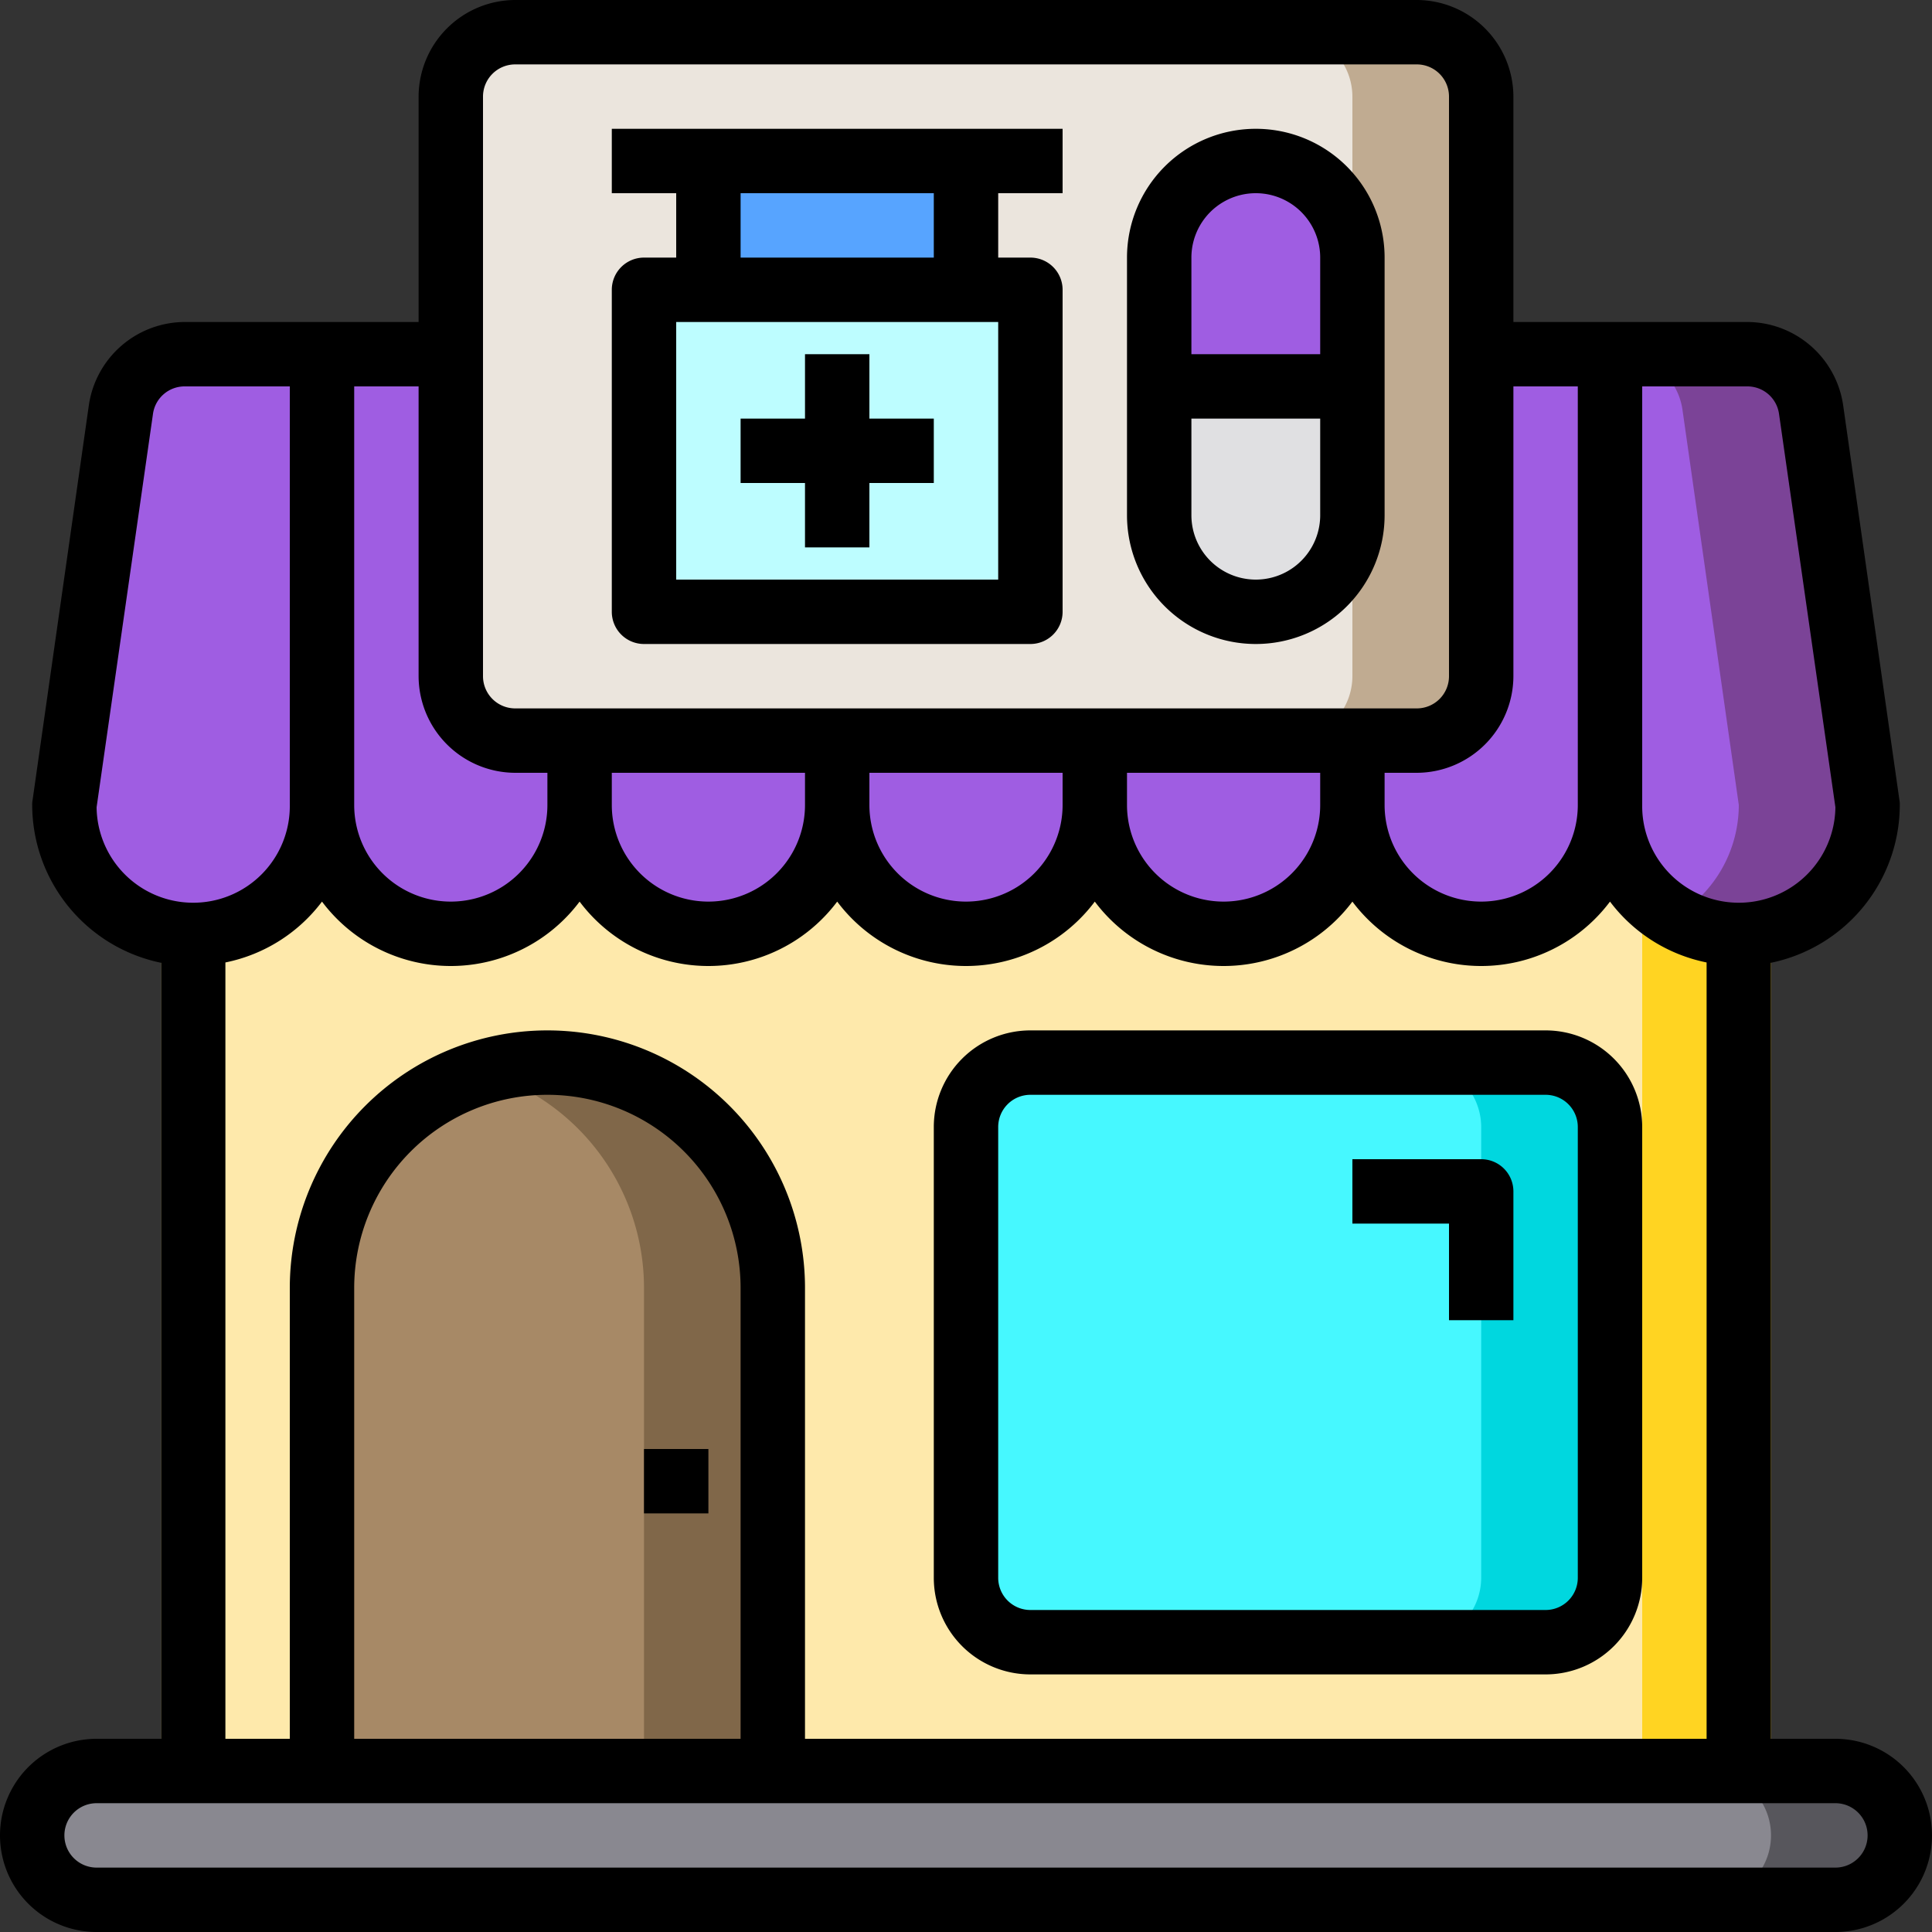<svg xmlns="http://www.w3.org/2000/svg" width="60" height="60" viewBox="0 0 60 60"><rect x="0" y="0" width="60" height="60" fill="#333333" stroke="none"/><g id="pharmacy-drug-drug_store-dispensary-store" data-name="pharmacy-drug-drug store-dispensary-store" transform="translate(-2 -2)"><path id="Path_2102" data-name="Path 2102" d="M7,26H57V57H7Z" fill="#fee9ab"></path><path id="Path_2103" data-name="Path 2103" d="M53,26h4V57H53Z" fill="#ffd422"></path><path id="Path_2104" data-name="Path 2104" d="M61,59a2.015,2.015,0,0,1-2,2H5a2,2,0,0,1,0-4H59A2.006,2.006,0,0,1,61,59Z" fill="#898890"></path><path id="Path_2105" data-name="Path 2105" d="M61,59a2.015,2.015,0,0,1-2,2H55a2,2,0,1,0,0-4h4A2.006,2.006,0,0,1,61,59Z" fill="#57565c"></path><path id="Path_2106" data-name="Path 2106" d="M58.25,14.72,60,27a4,4,0,0,1-8,0V13h4.27a2.01,2.01,0,0,1,1.98,1.72Z" fill="#9f5de2"></path><path id="Path_2107" data-name="Path 2107" d="M60,27a3.994,3.994,0,0,1-6,3.46,4.225,4.225,0,0,0,.83-.63A4.025,4.025,0,0,0,56,27L54.25,14.72A2.01,2.01,0,0,0,52.27,13h4a2.01,2.01,0,0,1,1.98,1.72Z" fill="#7b4397"></path><rect id="Rectangle_325" data-name="Rectangle 325" width="20" height="18" rx="2" transform="translate(32 35)" fill="#46f8ff"></rect><path id="Path_2108" data-name="Path 2108" d="M52,37V51a2.006,2.006,0,0,1-2,2H46a2.006,2.006,0,0,0,2-2V37a2.006,2.006,0,0,0-2-2h4A2.006,2.006,0,0,1,52,37Z" fill="#00d7df"></path><rect id="Rectangle_326" data-name="Rectangle 326" width="32" height="22" rx="2" transform="translate(16 3)" fill="#ebe5dd"></rect><path id="Path_2109" data-name="Path 2109" d="M48,5V23a2.006,2.006,0,0,1-2,2H42a2.006,2.006,0,0,0,2-2V5a2.006,2.006,0,0,0-2-2h4a2.006,2.006,0,0,1,2,2Z" fill="#c0ab91"></path><path id="Path_2110" data-name="Path 2110" d="M26,42V57H12V42a7,7,0,0,1,14,0Z" fill="#a78966"></path><path id="Path_2111" data-name="Path 2111" d="M26,42V57H22V42a7,7,0,0,0-5-6.71A7,7,0,0,1,26,42Z" fill="#806749"></path><path id="Path_2112" data-name="Path 2112" d="M52,13V27a4,4,0,0,1-8,0V25h2a2.006,2.006,0,0,0,2-2V13Z" fill="#9f5de2"></path><path id="Path_2113" data-name="Path 2113" d="M44,25v2a4,4,0,0,1-8,0V25Z" fill="#9f5de2"></path><path id="Path_2114" data-name="Path 2114" d="M44,14v4a3,3,0,0,1-6,0V14Z" fill="#e0e0e2"></path><path id="Path_2115" data-name="Path 2115" d="M44,10v4H38V10a3,3,0,0,1,6,0Z" fill="#9f5de2"></path><path id="Path_2116" data-name="Path 2116" d="M36,25v2a4,4,0,0,1-8,0V25Z" fill="#9f5de2"></path><path id="Path_2117" data-name="Path 2117" d="M34,11V21H22V11H34Z" fill="#bdfdff"></path><path id="Path_2118" data-name="Path 2118" d="M24,7h8v4H24Z" fill="#57a4ff"></path><g id="Group_590" data-name="Group 590"><path id="Path_2119" data-name="Path 2119" d="M28,25v2a4,4,0,0,1-8,0V25Z" fill="#9f5de2"></path><path id="Path_2120" data-name="Path 2120" d="M20,25v2a4,4,0,0,1-8,0V13h4V23a2.006,2.006,0,0,0,2,2Z" fill="#9f5de2"></path><path id="Path_2121" data-name="Path 2121" d="M12,13V27a4,4,0,0,1-8,0L5.75,14.72A2.01,2.01,0,0,1,7.73,13Z" fill="#9f5de2"></path></g><path id="Path_2122" data-name="Path 2122" d="M34,54H50a3,3,0,0,0,3-3V37a3,3,0,0,0-3-3H34a3,3,0,0,0-3,3V51A3,3,0,0,0,34,54ZM33,37a1,1,0,0,1,1-1H50a1,1,0,0,1,1,1V51a1,1,0,0,1-1,1H34a1,1,0,0,1-1-1Z"></path><path id="Path_2123" data-name="Path 2123" d="M47,43h2V39a1,1,0,0,0-1-1H44v2h3Z"></path><path id="Path_2124" data-name="Path 2124" d="M22,47h2v2H22Z"></path><path id="Path_2125" data-name="Path 2125" d="M59,56H57V31.9A5.017,5.017,0,0,0,61,27a.66.66,0,0,0-.01-.14L59.24,14.58A3.02,3.02,0,0,0,56.27,12H49V5a3.009,3.009,0,0,0-3-3H18a3.009,3.009,0,0,0-3,3v7H7.73a3.02,3.02,0,0,0-2.97,2.58L3.01,26.86A.66.66,0,0,0,3,27a5.017,5.017,0,0,0,4,4.9V56H5a3,3,0,0,0,0,6H59a3,3,0,1,0,0-6ZM53,14h3.27a.991.991,0,0,1,.98.86L59,27.07A3,3,0,0,1,53,27Zm-4,9V14h2V27a3,3,0,0,1-6,0V26h1a3.009,3.009,0,0,0,3-3ZM17,5a1,1,0,0,1,1-1H46a1,1,0,0,1,1,1V23a1,1,0,0,1-1,1H18a1,1,0,0,1-1-1ZM43,26v1a3,3,0,0,1-6,0V26Zm-8,0v1a3,3,0,0,1-6,0V26Zm-8,0v1a3,3,0,0,1-6,0V26ZM13,14h2v9a3.009,3.009,0,0,0,3,3h1v1a3,3,0,0,1-6,0ZM12,30a5,5,0,0,0,8,0,5,5,0,0,0,8,0,5,5,0,0,0,8,0,5,5,0,0,0,8,0,5,5,0,0,0,8,0,4.994,4.994,0,0,0,3,1.89V56H27V42a8,8,0,0,0-16,0V56H9V31.89A4.994,4.994,0,0,0,12,30ZM25,42V56H13V42a6,6,0,0,1,12,0ZM5,27.07,6.75,14.86A.991.991,0,0,1,7.73,14H11V27a3,3,0,0,1-6,.07ZM59,60H5a1,1,0,0,1,0-2H59a1,1,0,0,1,0,2Z"></path><path id="Path_2126" data-name="Path 2126" d="M35,8V6H21V8h2v2H22a1,1,0,0,0-1,1V21a1,1,0,0,0,1,1H34a1,1,0,0,0,1-1V11a1,1,0,0,0-1-1H33V8ZM25,8h6v2H25Zm8,12H23V12H33Z"></path><path id="Path_2127" data-name="Path 2127" d="M29,13H27v2H25v2h2v2h2V17h2V15H29Z"></path><path id="Path_2128" data-name="Path 2128" d="M41,6a4,4,0,0,0-4,4v8a4,4,0,0,0,8,0V10A4,4,0,0,0,41,6Zm2,12a2,2,0,0,1-4,0V15h4Zm0-5H39V10a2,2,0,0,1,4,0Z"></path></g></svg>